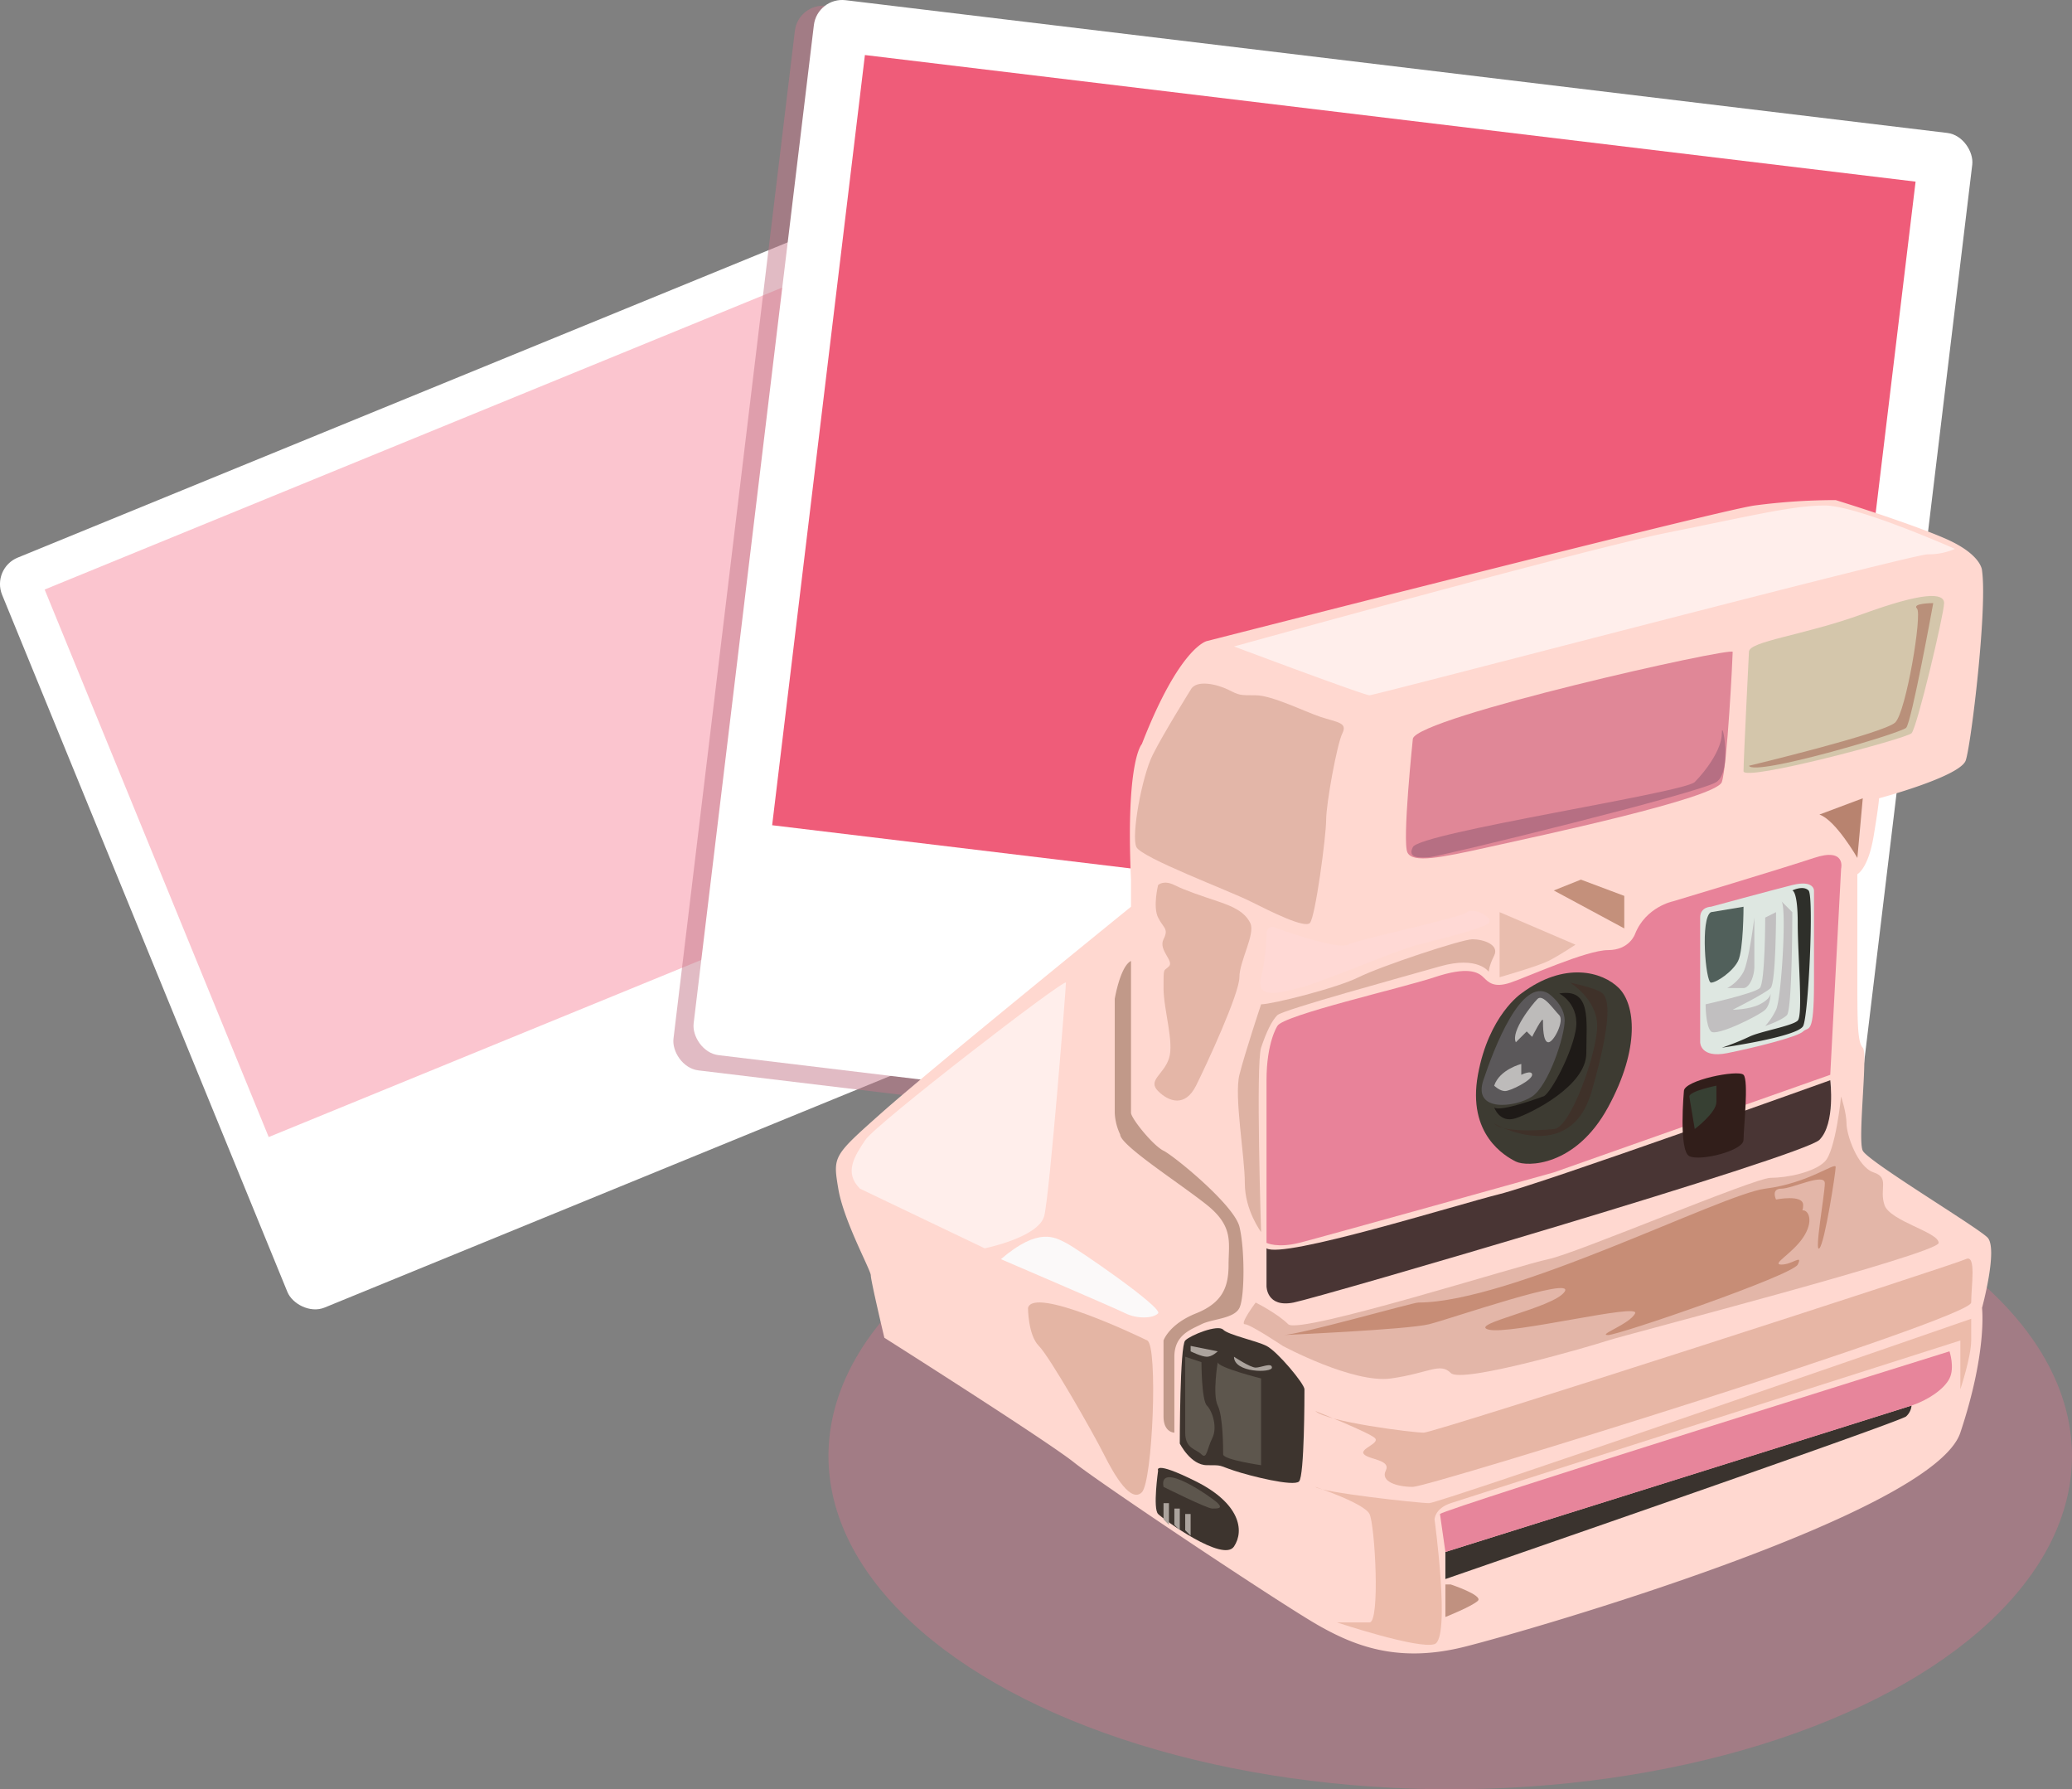 <svg xmlns="http://www.w3.org/2000/svg" viewBox="0 0 1089.7 940.777"><rect x="0" y="0" width="1089.7" height="940.777" fill="#808080" stroke="none"/><defs><style>.cls-1{fill:#b58c79;}.cls-2{fill:#c5798a;opacity:0.5;}.cls-3{fill:#fff;}.cls-4{fill:#fbc5cf;}.cls-5{fill:#ef5c79;}.cls-6{fill:#ffd8d0;}.cls-7{fill:#ffeeeb;}.cls-8{fill:#fbf9f9;}.cls-9{fill:#e4b5a4;}.cls-10{fill:#ecbbaa;}.cls-11{fill:#e7b6a5;}.cls-12{fill:#3a332e;}.cls-13{fill:#e7859b;}.cls-14{fill:#c09180;}.cls-15{fill:#e3b6a8;}.cls-16{fill:#c78d76;}.cls-17{fill:#e4b6a7;}.cls-18{fill:#e08797;}.cls-19{fill:#b66f83;}.cls-20{fill:#d4c6ab;}.cls-21{fill:#b9907a;}.cls-22{fill:#ffd9d5;}.cls-23{fill:#deb2a3;}.cls-24{fill:#c19989;}.cls-25{fill:#3d342e;}.cls-26{fill:#5d564d;}.cls-27{fill:#aba39d;}.cls-28{fill:#e9bdae;}.cls-29{fill:#c4907b;}.cls-30{fill:#b8836f;}.cls-31{fill:#493534;}.cls-32{fill:#e88299;}.cls-33{fill:#3d3b32;}.cls-34{fill:#5b585a;}.cls-35{fill:#bdbbba;}.cls-36{fill:#1e1a17;}.cls-37{fill:#3f3129;}.cls-38{fill:#dee7e1;}.cls-39{fill:#51605b;}.cls-40{fill:#c1bfc0;}.cls-41{fill:#2e2f2a;}.cls-42{fill:#311e1a;}.cls-43{fill:#374033;}</style></defs><title>資產 9</title><g id="圖層_2" data-name="圖層 2"><g id="圖層_1-2" data-name="圖層 1"><path class="cls-1" d="M1011.024,739.016v8.552l14.254,5.702s2.851-19.955,2.851-22.806S1011.024,739.016,1011.024,739.016Z"/><ellipse class="cls-2" cx="762.7" cy="765.527" rx="327" ry="175.251"/><rect class="cls-3" x="58.694" y="194.352" width="467.945" height="426.063" rx="15" ry="15" transform="translate(-132.516 141.235) rotate(-22.261)"/><rect class="cls-4" x="66.581" y="217.98" width="424.438" height="311.057" transform="translate(-120.716 133.457) rotate(-22.261)"/><rect class="cls-2" x="383.91" y="35.986" width="613.614" height="563.731" rx="15" ry="15" transform="translate(42.975 -80.332) rotate(6.869)"/><rect class="cls-3" x="394.211" y="33.004" width="613.614" height="558.693" rx="15" ry="15" transform="translate(42.391 -81.604) rotate(6.869)"/><rect class="cls-5" x="428.478" y="60.755" width="556.563" height="407.887" transform="translate(36.733 -82.632) rotate(6.869)"/><path class="cls-6" d="M465.103,703.382s85.523,54.164,99.777,65.568,108.329,74.12,128.284,85.523,42.761,19.955,76.971,11.403,246.591-69.844,260.845-112.605,11.403-65.568,11.403-65.568,8.552-31.358,2.851-37.06S982.516,610.732,979.666,605.031s2.851-51.314,0-54.164S976.815,536.612,976.815,513.806V459.642s5.702-2.851,8.552-19.955,2.851-19.955,2.851-19.955,42.761-11.403,45.612-19.955,11.403-79.821,8.552-99.777c0,0,0-8.552-19.955-17.105s-57.015-19.955-57.015-19.955a326.393,326.393,0,0,0-42.761,2.851c-19.955,2.851-287.927,71.269-287.927,71.269s-14.254,2.851-34.209,54.164c0,0-8.552,8.552-5.702,71.269v14.254s-105.478,85.523-131.135,108.329-25.657,22.806-22.806,39.911,17.105,42.761,17.105,45.612S465.103,703.382,465.103,703.382Z"/><path class="cls-7" d="M452.275,624.986l65.568,31.358s28.508-5.702,31.358-17.105,11.403-119.732,11.403-122.583S460.827,590.777,455.125,599.329,443.722,616.434,452.275,624.986Z"/><path class="cls-8" d="M526.394,662.046s59.866,25.657,65.568,28.508,14.254,2.851,17.105,0-42.761-34.209-48.463-37.06S546.35,644.941,526.394,662.046Z"/><path class="cls-9" d="M540.648,687.703s0,14.254,5.702,19.955,28.508,45.612,34.209,57.015,14.254,25.657,19.955,19.955,8.552-76.971,2.851-79.821S543.499,676.3,540.648,687.703Z"/><path class="cls-10" d="M691.739,781.778s25.657,8.552,28.508,14.254,5.702,57.015,0,57.015H703.142s42.761,14.254,51.314,11.403,0-65.568,0-65.568,0-5.702,8.552-8.552,267.972-85.523,267.972-85.523v25.657s5.702-17.105,5.702-25.657V693.404s-279.375,96.926-285.076,96.926S694.589,784.629,691.739,781.778Z"/><path class="cls-11" d="M691.739,741.867S720.246,753.27,723.097,756.121s-8.552,5.702-5.702,8.552,14.254,2.851,11.403,8.552,5.702,8.552,14.254,8.552,293.629-88.374,293.629-96.926,2.851-25.657-2.851-22.806S754.455,753.27,748.754,753.27,697.44,747.569,691.739,741.867Z"/><path class="cls-12" d="M760.157,830.241s239.464-82.672,242.315-85.523a8.829,8.829,0,0,0,2.851-5.702L760.157,815.987Z"/><path class="cls-13" d="M757.306,796.032c2.851-2.851,267.972-85.523,267.972-85.523s2.851,8.552,0,14.254-11.403,11.403-19.955,14.254S760.157,815.987,760.157,815.987Z"/><path class="cls-14" d="M763.008,833.092s17.105,5.702,14.254,8.552-17.105,8.552-17.105,8.552V833.092Z"/><path class="cls-15" d="M674.634,707.658s37.06,19.955,57.015,17.105,25.657-8.552,31.358-2.851,74.12-14.254,82.672-17.105,173.897-45.612,173.897-51.314-25.657-11.403-28.508-19.955,2.851-14.254-5.702-17.105-14.254-19.955-14.254-25.657-2.851-14.254-2.851-14.254-2.851,28.508-8.552,34.209-19.955,8.552-28.508,8.552S828.575,659.195,814.321,662.046s-131.135,39.911-136.837,34.209-17.105-11.403-17.105-11.403-8.552,11.403-5.702,11.403S674.634,707.658,674.634,707.658Z"/><path class="cls-16" d="M674.634,701.956s65.568-2.851,76.971-5.702,76.971-25.657,71.269-17.105S771.56,696.255,782.963,699.106s79.821-14.254,76.971-8.552-19.955,11.403-14.254,11.403,96.926-31.358,99.777-37.06-2.851,0-8.552,0,5.702-5.702,11.403-14.254,2.851-14.254,0-14.254,0,2.851,0-2.851-14.254-2.851-14.254-2.851-2.851-5.702,2.851-5.702,22.806-8.552,22.806-2.851-5.702,37.06-2.851,34.209,8.552-39.911,8.552-42.761-14.254,8.552-37.06,11.403-133.652,59.866-182.449,59.866C743.052,684.852,683.186,701.956,674.634,701.956Z"/><path class="cls-7" d="M648.977,339.91s68.418,25.657,71.269,25.657,285.076-74.12,293.629-74.12a34.589,34.589,0,0,0,14.254-2.851s-51.314-22.806-68.418-22.806-39.911,5.702-82.672,14.254S648.977,339.91,648.977,339.91Z"/><path class="cls-15" d="M626.171,362.716s-14.254,22.806-19.955,34.209-11.403,42.761-8.552,48.463,48.463,22.806,59.866,28.508,28.508,14.254,31.358,11.403,8.552-45.612,8.552-54.164,5.702-39.911,8.552-45.612-2.851-5.702-11.403-8.552-25.657-11.403-34.209-11.403-8.552,0-14.254-2.851S629.022,357.014,626.171,362.716Z"/><path class="cls-17" d="M609.067,465.343s-2.851,11.403,0,17.105,5.702,5.702,2.851,11.403,5.702,11.403,2.851,14.254-2.851,0-2.851,11.403,5.702,28.508,2.851,37.06-11.403,11.403-5.702,17.105,14.254,8.552,19.955-2.851,22.806-48.463,22.806-57.015,8.552-22.806,5.702-28.508-8.552-8.552-17.105-11.403-17.105-5.702-22.806-8.552S609.067,465.343,609.067,465.343Z"/><path class="cls-18" d="M743.052,388.373s-5.702,54.164-2.851,59.866,17.105,2.851,42.761-2.851,119.732-25.657,122.583-34.209,5.702-65.568,5.702-68.418S745.903,376.969,743.052,388.373Z"/><path class="cls-19" d="M743.052,445.388c3.825-7.649,142.538-28.508,148.24-34.209S905.546,394.074,905.546,385.522s5.702,19.955-2.851,25.657-145.389,39.198-151.09,39.554S740.202,451.089,743.052,445.388Z"/><path class="cls-20" d="M919.8,342.76S916.949,399.776,916.949,405.477s85.523-17.105,88.374-19.955,17.105-62.717,17.105-68.418-11.403-5.702-42.761,5.702S919.8,337.059,919.8,342.76Z"/><path class="cls-21" d="M919.8,402.626s71.269-17.105,76.971-22.806,14.254-57.015,11.403-59.866,8.552-2.851,8.552-2.851-11.403,62.717-14.254,65.568S922.65,408.328,919.8,402.626Z"/><path class="cls-22" d="M671.783,488.149s31.358,11.403,37.06,8.552,59.866-14.254,62.717-17.105,14.254,2.851,11.403,5.702-25.657,8.552-37.06,11.403-51.314,19.955-62.717,22.806-22.806,5.702-19.955-5.702A106.799,106.799,0,0,0,666.082,491S666.082,485.298,671.783,488.149Z"/><path class="cls-23" d="M663.231,528.06c5.702,0,39.911-8.552,51.314-14.254s54.164-19.955,59.866-19.955,14.254,2.851,11.403,8.552-2.851,8.552-2.851,8.552-5.702-8.552-25.657-2.851-82.672,22.806-85.523,25.657-5.702,8.552-8.552,17.105,0,96.926,0,96.926-8.552-11.403-8.552-25.657-5.702-45.612-2.851-57.015S663.231,528.06,663.231,528.06Z"/><path class="cls-24" d="M594.813,505.254v79.821c0,2.851,11.403,17.105,17.105,19.955s37.06,28.508,39.911,39.911,2.851,37.06,0,42.761-14.254,5.702-19.955,8.552-14.254,5.702-14.254,17.105V753.27s-5.702,0-5.702-8.552V704.807s2.851-8.552,17.105-14.254,17.105-14.254,17.105-25.657,2.851-19.955-11.403-31.358-45.612-31.358-45.612-37.06a29.487,29.487,0,0,1-2.851-11.403v-59.866S589.111,508.105,594.813,505.254Z"/><path class="cls-25" d="M620.47,758.972s5.702,11.403,14.254,11.403,5.702,0,14.254,2.851,31.358,8.552,34.209,5.702,2.851-45.612,2.851-48.463-14.254-19.955-19.955-22.806-19.955-5.702-22.806-8.552-17.105,2.851-19.955,5.702S620.47,758.972,620.47,758.972Z"/><path class="cls-26" d="M640.425,716.21s-2.851,17.105,0,22.806,2.851,22.806,2.851,25.657,19.955,5.702,19.955,5.702V724.763S640.425,719.061,640.425,716.21Z"/><path class="cls-26" d="M623.32,713.36l8.552,2.851s0,19.955,2.851,22.806,5.702,11.403,2.851,17.105-2.851,11.403-5.702,8.552-8.552-2.851-8.552-11.403Z"/><path class="cls-27" d="M626.171,710.509s5.702,2.851,8.552,2.851,5.702-2.851,5.702-2.851L626.171,707.658Z"/><path class="cls-27" d="M648.977,713.36s8.552,5.702,11.403,5.702,8.552-2.851,8.552,0S648.977,721.912,648.977,713.36Z"/><path class="cls-25" d="M609.067,773.226s-2.851,19.955,0,22.806,34.209,25.657,39.911,17.105,2.851-22.806-19.955-34.209S609.067,773.226,609.067,773.226Z"/><path class="cls-26" d="M611.917,781.778s22.806,11.403,25.657,11.403,5.702,0,2.851-2.851S609.067,767.524,611.917,781.778Z"/><polygon class="cls-27" points="611.917 790.33 611.917 798.882 614.768 801.733 614.768 790.33 611.917 790.33"/><polygon class="cls-27" points="617.619 793.181 617.619 801.733 620.47 804.584 620.47 793.181 617.619 793.181"/><polygon class="cls-27" points="623.32 796.032 623.32 804.584 626.171 807.435 626.171 796.032 623.32 796.032"/><path class="cls-28" d="M788.665,479.597l39.911,17.105s-8.552,5.702-14.254,8.552-25.657,8.552-25.657,8.552Z"/><polygon class="cls-29" points="817.172 468.194 854.232 488.149 854.232 471.045 831.426 462.492 817.172 468.194"/><path class="cls-30" d="M956.86,428.283l22.806-8.552L976.815,451.089S965.412,431.134,956.86,428.283Z"/><path class="cls-31" d="M666.082,656.344v19.955s0,11.403,14.254,8.552,267.972-76.971,276.524-85.523,5.702-31.358,5.702-31.358-151.09,54.164-173.897,59.866S674.634,662.046,666.082,656.344Z"/><path class="cls-32" d="M671.783,539.463s-5.702,8.552-5.702,28.508v85.523s5.702,2.851,17.105,0,133.986-37.06,133.986-37.06l145.389-51.314,5.702-108.329s2.851-11.403-14.254-5.702-74.12,22.806-74.12,22.806S865.635,476.746,859.934,491c0,0-2.851,8.552-14.254,8.552s-42.761,14.254-51.314,17.105-11.403,0-14.254-2.851-8.552-5.702-25.657,0S674.634,533.761,671.783,539.463Z"/><path class="cls-33" d="M800.068,522.358s-17.105,11.403-22.806,42.761,14.254,42.761,19.955,45.612,31.358,2.851,48.463-28.508,14.254-54.164,5.702-62.717S822.874,505.254,800.068,522.358Z"/><path class="cls-34" d="M814.321,522.358s8.552,5.702,8.552,14.254-8.552,34.209-17.105,39.911-31.358,8.552-25.657-8.552S800.068,513.806,814.321,522.358Z"/><path class="cls-35" d="M797.217,548.015l5.702-5.702,2.851,2.851s5.702-11.403,5.702-8.552,0,11.403,2.851,11.403,8.552-11.403,5.702-14.254-8.552-11.403-11.403-8.552S794.366,542.314,797.217,548.015Z"/><path class="cls-35" d="M785.814,570.821s2.851,2.851,5.702,2.851,14.254-5.702,14.254-8.552-5.702,0-5.702,0v-5.702S788.665,562.269,785.814,570.821Z"/><path class="cls-36" d="M820.023,522.358s11.403,5.702,8.552,19.955-14.254,34.209-17.105,34.209c0,0-22.806,8.552-25.657,5.702,0,0,2.851,8.552,11.403,5.702s37.06-17.105,37.06-34.209S837.128,519.508,820.023,522.358Z"/><path class="cls-37" d="M825.725,516.657s14.254,8.552,14.254,22.806-14.254,54.164-22.806,54.164c0,0-25.657,2.851-31.358-2.851,0,0,39.911,22.806,51.314-17.105s8.552-48.463,5.702-51.314S825.725,516.657,825.725,516.657Z"/><path class="cls-38" d="M894.143,482.448v65.568s0,8.552,14.254,5.702,37.06-8.552,39.911-11.403,5.702,2.851,5.702-25.657v-48.463s0-5.702-11.403-2.851-42.761,11.403-42.761,11.403S894.143,476.746,894.143,482.448Z"/><path class="cls-39" d="M899.844,479.597l17.105-2.851s0,22.806-2.851,28.508-11.403,11.403-14.254,11.403S894.143,482.448,899.844,479.597Z"/><path class="cls-40" d="M922.65,482.448v25.657c0,5.702-2.851,11.403-5.702,11.403h-8.552a21.287,21.287,0,0,0,8.552-8.552C919.8,505.254,922.65,482.448,922.65,482.448Z"/><path class="cls-40" d="M928.352,482.448l5.702-2.851s0,37.06-2.851,39.911-19.955,11.403-19.955,11.403,8.552,0,14.254-2.851,5.702-5.702,5.702-5.702,0,5.702-2.851,8.552-25.657,14.254-28.508,11.403-2.851-14.254-2.851-14.254,25.657-5.702,28.508-8.552S928.352,482.448,928.352,482.448Z"/><path class="cls-40" d="M936.904,473.895l5.702,5.702s0,51.314-2.851,54.164S928.352,539.463,928.352,539.463a35.281,35.281,0,0,0,5.702-8.552C936.904,525.209,939.755,476.746,936.904,473.895Z"/><path class="cls-41" d="M942.606,468.194s2.851,0,2.851,17.105,2.851,48.463,0,51.314-19.955,5.702-25.657,8.552A134.228,134.228,0,0,1,905.546,550.866s39.911-5.702,42.761-11.403,5.702-68.418,2.851-71.269S942.606,468.194,942.606,468.194Z"/><path class="cls-42" d="M885.591,573.672s-2.851,31.358,2.851,34.209S916.949,605.031,916.949,599.329s2.851-31.358,0-34.209S885.591,567.971,885.591,573.672Z"/><path class="cls-43" d="M888.441,576.523l2.851,17.105s11.403-8.552,11.403-14.254v-8.552S888.441,573.672,888.441,576.523Z"/></g></g></svg>